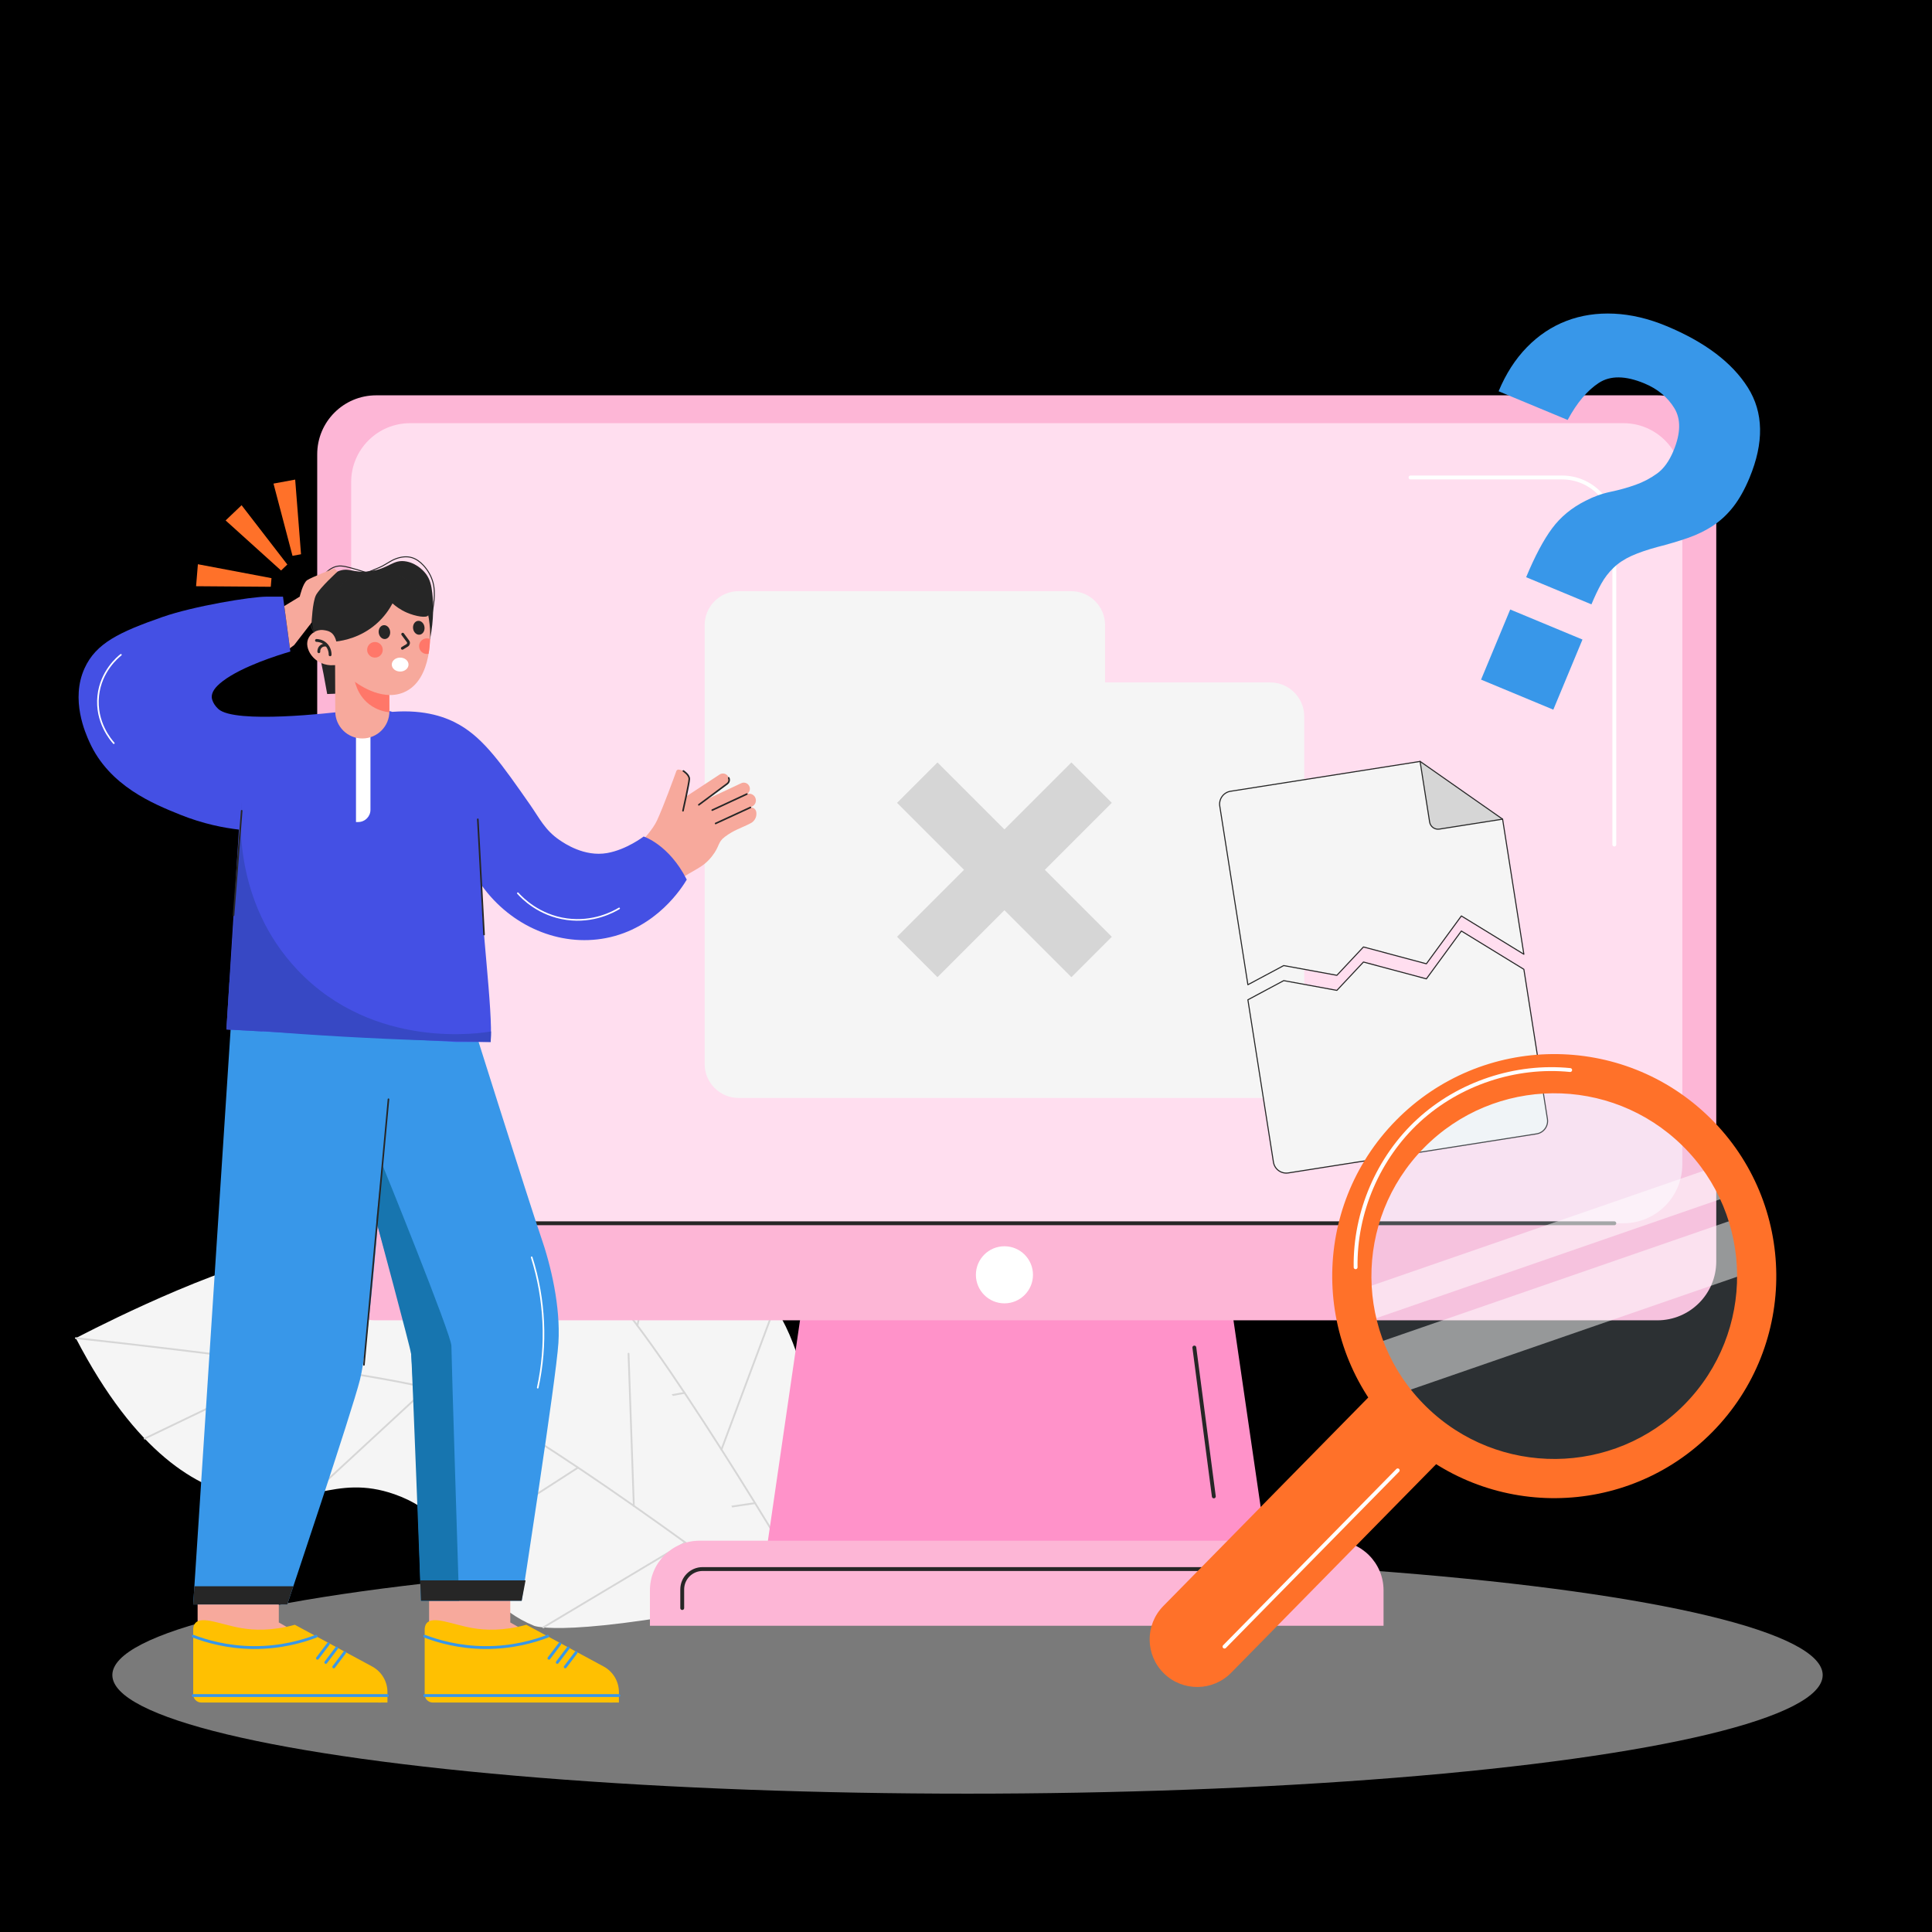 <?xml version="1.0" encoding="utf-8"?>
<!-- Generator: Adobe Illustrator 27.5.0, SVG Export Plug-In . SVG Version: 6.00 Build 0)  -->
<svg version="1.1" xmlns="http://www.w3.org/2000/svg" x="0px" y="0px"
     viewBox="0 0 500 500" style="enable-background:new 0 0 500 500;" xml:space="preserve">
<g id="BACKGROUND">
	<rect style="fill:#0000;" width="500" height="500"/>
</g>
	<g id="OBJECT">
	<ellipse style="opacity:0.5;fill:#F5F5F5;" cx="250.393" cy="433.504" rx="221.318" ry="30.693"/>
		<g>
		<path style="fill:#F5F5F5;" d="M210.572,378.395c0.043-3.152-0.082-7.52-0.834-12.65c-0.634-4.321-2.658-18.124-9.936-28.555
			c-11-15.765-23.47-8.736-36.252-25.035c-7.315-9.328-5.258-14.216-13.624-21.683c-7.39-6.596-15.323-9.025-23.776-10.415
			c-21.39-3.518-56.287-0.218-56.287-0.218c2.946,33.824,14.316,47.809,24.128,54.335c13.77,9.158,24.362,3.548,36.635,14.51
			c15.977,14.27,5.489,30.439,20.39,45.286c0,0,6.523,6.5,57.146,16.121l0,0L210.572,378.395z"/>

			<path style="fill:none;stroke:#D6D6D6;stroke-width:0.466;stroke-linecap:round;stroke-linejoin:round;stroke-miterlimit:10;" d="
			M208.162,410.091c0,0-39.107-66.558-54.004-79.602c-14.897-13.044-84.295-50.65-84.295-50.65"/>

			<line style="fill:none;stroke:#D6D6D6;stroke-width:0.466;stroke-linecap:round;stroke-linejoin:round;stroke-miterlimit:10;" x1="120.082" y1="308.223" x2="76.399" y2="310.668"/>

			<line style="fill:none;stroke:#D6D6D6;stroke-width:0.466;stroke-linecap:round;stroke-linejoin:round;stroke-miterlimit:10;" x1="129.106" y1="313.629" x2="132.005" y2="281.233"/>

			<line style="fill:none;stroke:#D6D6D6;stroke-width:0.466;stroke-linecap:round;stroke-linejoin:round;stroke-miterlimit:10;" x1="148.968" y1="326.464" x2="111.16" y2="340.433"/>

			<line style="fill:none;stroke:#D6D6D6;stroke-width:0.466;stroke-linecap:round;stroke-linejoin:round;stroke-miterlimit:10;" x1="164.964" y1="343.067" x2="169.829" y2="318.506"/>

			<line style="fill:none;stroke:#D6D6D6;stroke-width:0.466;stroke-linecap:round;stroke-linejoin:round;stroke-miterlimit:10;" x1="177.165" y1="360.469" x2="140.539" y2="367.159"/>

			<line style="fill:none;stroke:#D6D6D6;stroke-width:0.466;stroke-linecap:round;stroke-linejoin:round;stroke-miterlimit:10;" x1="186.719" y1="375.139" x2="200.503" y2="338.231"/>

			<line style="fill:none;stroke:#D6D6D6;stroke-width:0.466;stroke-linecap:round;stroke-linejoin:round;stroke-miterlimit:10;" x1="195.413" y1="389.008" x2="153.049" y2="395.253"/>
	</g>
		<g>
		<path style="fill:#F5F5F5;" d="M187.32,383.607c-1.165-2.929-2.95-6.918-5.606-11.371c-2.237-3.751-9.383-15.732-20.096-22.589
			c-16.191-10.364-25.027,0.898-43.068-9.279c-10.325-5.824-10.292-11.127-20.877-14.83c-9.35-3.271-17.61-2.483-25.951-0.537
			c-21.111,4.924-52.097,21.311-52.097,21.311c15.65,30.13,31.502,38.708,43.063,40.988c16.225,3.199,23.869-6.032,39.4-0.593
			c20.218,7.08,16.706,26.03,36.15,34.055c0,0,8.512,3.513,58.969-6.945l0,0L187.32,383.607z"/>

			<path style="fill:none;stroke:#D6D6D6;stroke-width:0.466;stroke-linecap:round;stroke-linejoin:round;stroke-miterlimit:10;" d="
			M197.207,413.817c0,0-61.577-46.558-80.328-52.918c-18.752-6.361-97.254-14.587-97.254-14.587"/>

			<line style="fill:none;stroke:#D6D6D6;stroke-width:0.466;stroke-linecap:round;stroke-linejoin:round;stroke-miterlimit:10;" x1="76.88" y1="353.348" x2="37.447" y2="372.303"/>

			<line style="fill:none;stroke:#D6D6D6;stroke-width:0.466;stroke-linecap:round;stroke-linejoin:round;stroke-miterlimit:10;" x1="87.285" y1="354.895" x2="77.582" y2="323.85"/>

			<line style="fill:none;stroke:#D6D6D6;stroke-width:0.466;stroke-linecap:round;stroke-linejoin:round;stroke-miterlimit:10;" x1="110.545" y1="359.164" x2="80.946" y2="386.523"/>

			<line style="fill:none;stroke:#D6D6D6;stroke-width:0.466;stroke-linecap:round;stroke-linejoin:round;stroke-miterlimit:10;" x1="131.672" y1="368.393" x2="126.78" y2="343.837"/>

			<line style="fill:none;stroke:#D6D6D6;stroke-width:0.466;stroke-linecap:round;stroke-linejoin:round;stroke-miterlimit:10;" x1="149.598" y1="379.811" x2="118.309" y2="399.991"/>

			<line style="fill:none;stroke:#D6D6D6;stroke-width:0.466;stroke-linecap:round;stroke-linejoin:round;stroke-miterlimit:10;" x1="164.033" y1="389.715" x2="162.664" y2="350.341"/>

			<line style="fill:none;stroke:#D6D6D6;stroke-width:0.466;stroke-linecap:round;stroke-linejoin:round;stroke-miterlimit:10;" x1="177.368" y1="399.208" x2="140.607" y2="421.171"/>
	</g>
		<polygon style="fill:#FF92C9;" points="329.8,414.324 196.463,414.324 209.304,326.153 316.959,326.153 	"/>
		<path style="fill:#FDB6D6;" d="M428.915,341.698H97.348c-8.424,0-15.253-6.829-15.253-15.253V117.563
		c0-8.424,6.829-15.253,15.253-15.253h331.567c8.424,0,15.253,6.829,15.253,15.253v208.882
		C444.168,334.869,437.339,341.698,428.915,341.698z"/>
		<path style="fill:#FFDEEF;" d="M420.129,316.583H106.134c-8.424,0-15.253-6.829-15.253-15.253V124.77
		c0-8.424,6.829-15.253,15.253-15.253h313.996c8.424,0,15.253,6.829,15.253,15.253v176.56
		C435.383,309.754,428.554,316.583,420.129,316.583z"/>
		<path style="fill:#FDB6D6;" d="M358.061,420.744h-189.86v-9.172c0-7.092,5.749-12.841,12.841-12.841h164.178
		c7.092,0,12.841,5.749,12.841,12.841V420.744z"/>

		<line style="fill:none;stroke:#262626;stroke-linecap:round;stroke-linejoin:round;stroke-miterlimit:10;" x1="102.113" y1="316.583" x2="417.782" y2="316.583"/>
		<path style="fill:none;stroke:#262626;stroke-linecap:round;stroke-linejoin:round;stroke-miterlimit:10;" d="M176.559,416.158
		v-4.815c0-2.913,2.361-5.274,5.274-5.274h142.395"/>

		<line style="fill:none;stroke:#262626;stroke-linecap:round;stroke-linejoin:round;stroke-miterlimit:10;" x1="309.094" y1="348.744" x2="314.138" y2="387.267"/>
		<circle style="fill:#FFFFFF;" cx="259.947" cy="329.92" r="7.387"/>
		<path style="fill:none;stroke:#FFFFFF;stroke-linecap:round;stroke-linejoin:round;stroke-miterlimit:10;" d="M365.043,123.572
		h39.21c7.472,0,13.529,6.057,13.529,13.529v81.471"/>
		<g>
		<path style="fill:#3897E9;" d="M394.966,149.38c2.265-5.448,4.504-9.663,6.718-12.642c2.213-2.979,5.095-5.355,8.649-7.127
			c2.077-1.086,4.24-1.865,6.496-2.336c2.252-0.47,4.396-1.069,6.432-1.794c2.032-0.724,3.903-1.708,5.611-2.948
			c1.707-1.24,3.117-3.198,4.231-5.877c1.88-4.524,1.949-8.207,0.204-11.044c-1.745-2.837-4.327-4.967-7.743-6.387
			c-4.897-2.035-8.834-2.073-11.812-0.117c-2.981,1.957-5.662,5.148-8.042,9.574l-17.87-7.428c1.881-4.524,4.327-8.328,7.341-11.408
			c3.012-3.079,6.419-5.346,10.219-6.8c3.798-1.452,7.902-2.076,12.312-1.868c4.406,0.207,8.92,1.271,13.539,3.191
			c9.974,4.146,17.001,9.451,21.086,15.914c4.081,6.464,4.224,14.266,0.423,23.409c-1.229,2.957-2.605,5.416-4.125,7.384
			c-1.523,1.966-3.259,3.6-5.207,4.903c-1.95,1.301-4.129,2.373-6.535,3.214c-2.409,0.841-5.065,1.631-7.972,2.372
			c-2.686,0.726-4.929,1.5-6.732,2.319c-1.804,0.822-3.338,1.837-4.596,3.045c-1.262,1.209-2.321,2.585-3.176,4.122
			c-0.858,1.54-1.708,3.327-2.551,5.357L394.966,149.38z M383.298,175.887l7.544-18.148l18.701,7.774l-7.544,18.148L383.298,175.887
			z"/>
	</g>
		<path style="fill:#F5F5F5;" d="M285.994,176.616v-14.82c0-4.861-3.941-8.802-8.802-8.802h-86.028c-4.861,0-8.802,3.941-8.802,8.802
		v14.82v98.732c0,4.861,3.941,8.802,8.802,8.802h137.567c4.861,0,8.802-3.941,8.802-8.802v-89.93c0-4.861-3.941-8.802-8.802-8.802
		H285.994z"/>
		<polygon style="fill:#D6D6D6;" points="277.279,197.316 259.947,214.648 242.616,197.317 232.157,207.775 249.488,225.107
		232.157,242.439 242.616,252.897 259.947,235.566 277.279,252.897 287.738,242.439 270.406,225.107 287.738,207.775 	"/>
		<g>
		<g>
			<polygon style="fill:#F7A99C;" points="72.157,419.889 72.157,408.478 51.143,408.478 51.143,439.857 98.591,440.618
				98.591,434.913 			"/>
			<path style="fill:#FFC001;" d="M100.271,440.618v-2.705c0-2.766-1.517-5.308-3.951-6.622l-20.011-10.8
				c-5.999,1.639-10.635,1.409-13.803,0.872c-5.261-0.893-10.289-3.283-11.981-1.284c-0.484,0.572-0.542,1.322-0.523,1.838v16.593
				c0,1.164,0.944,2.108,2.108,2.108H100.271z"/>

			<line style="fill:none;stroke:#3897E9;stroke-width:0.733;stroke-linecap:round;stroke-linejoin:round;stroke-miterlimit:10;" x1="100.271" y1="438.811" x2="50.001" y2="438.811"/>

			<line style="fill:none;stroke:#3897E9;stroke-width:0.733;stroke-linecap:round;stroke-linejoin:round;stroke-miterlimit:10;" x1="89.195" y1="427.673" x2="86.379" y2="431.395"/>

			<line style="fill:none;stroke:#3897E9;stroke-width:0.733;stroke-linecap:round;stroke-linejoin:round;stroke-miterlimit:10;" x1="87.132" y1="426.508" x2="84.316" y2="430.23"/>

			<line style="fill:none;stroke:#3897E9;stroke-width:0.733;stroke-linecap:round;stroke-linejoin:round;stroke-miterlimit:10;" x1="84.977" y1="425.429" x2="82.16" y2="429.15"/>

			<path style="fill:none;stroke:#3897E9;stroke-width:0.733;stroke-linecap:round;stroke-linejoin:round;stroke-miterlimit:10;" d="
				M81.803,423.456c-3.41,1.301-9.038,2.969-16.143,2.931c-6.855-0.037-12.296-1.648-15.658-2.931"/>
		</g>
			<g>
			<polygon style="fill:#F7A99C;" points="132.062,419.889 132.062,408.478 111.048,408.478 111.048,439.857 158.496,440.618
				158.496,434.913 			"/>
				<path style="fill:#FFC001;" d="M160.176,440.618v-2.705c0-2.766-1.517-5.308-3.951-6.622l-20.011-10.8
				c-5.999,1.639-10.635,1.409-13.803,0.872c-5.261-0.893-10.289-3.283-11.981-1.284c-0.484,0.572-0.542,1.322-0.523,1.838v16.593
				c0,1.164,0.944,2.108,2.108,2.108H160.176z"/>

				<line style="fill:none;stroke:#3897E9;stroke-width:0.733;stroke-linecap:round;stroke-linejoin:round;stroke-miterlimit:10;" x1="160.176" y1="438.811" x2="109.907" y2="438.811"/>

				<line style="fill:none;stroke:#3897E9;stroke-width:0.733;stroke-linecap:round;stroke-linejoin:round;stroke-miterlimit:10;" x1="149.1" y1="427.673" x2="146.284" y2="431.395"/>

				<line style="fill:none;stroke:#3897E9;stroke-width:0.733;stroke-linecap:round;stroke-linejoin:round;stroke-miterlimit:10;" x1="147.037" y1="426.508" x2="144.221" y2="430.23"/>

				<line style="fill:none;stroke:#3897E9;stroke-width:0.733;stroke-linecap:round;stroke-linejoin:round;stroke-miterlimit:10;" x1="144.882" y1="425.429" x2="142.066" y2="429.15"/>

				<path style="fill:none;stroke:#3897E9;stroke-width:0.733;stroke-linecap:round;stroke-linejoin:round;stroke-miterlimit:10;" d="
				M141.708,423.456c-3.41,1.301-9.038,2.969-16.143,2.931c-6.854-0.037-12.296-1.648-15.658-2.931"/>
		</g>
			<path style="fill:#3897E9;" d="M119.986,257.384c0,0,17.306,54.961,19.968,62.568c2.662,7.607,5.135,18.257,4.564,27.575
			c-0.571,9.319-9.509,66.751-9.509,66.751h-26.054c0,0-1.84-60.666-2.727-65.42c-0.887-4.754-8.494-31.647-8.494-31.647
			s-2.472,31.457-4.564,39.824c-2.092,8.368-18.827,58.194-18.827,58.194H50.001l10.27-157.845H119.986z"/>
			<g>
			<path style="fill:#F7A99C;" d="M159.705,223.88c0,0,8.263-7.01,10.354-11.596c1.79-3.925,4.292-10.821,4.976-12.727
				c0.103-0.288,0.405-0.447,0.702-0.377l0.495,0.117c1.533,0.363,2.48,1.903,2.112,3.435l-0.825,3.438l8.731-5.734
				c0.749-0.492,1.758-0.25,2.202,0.529c0.392,0.687,0.205,1.559-0.434,2.024l-5.759,4.2l9.567-4.492
				c0.741-0.348,1.624-0.068,2.03,0.643l0.012,0.021c0.429,0.753,0.167,1.711-0.586,2.14l0.107-0.031
				c0.831-0.239,1.712,0.164,2.074,0.948c0.42,0.908-0.006,1.982-0.933,2.357l-0.609,0.246c0.794-0.248,1.628,0.247,1.79,1.063h0
				c0.237,1.191-0.337,2.394-1.414,2.955c-2.575,1.34-4.246,1.693-6.693,3.525c-1.937,1.449-1.259,2.372-3.325,5.015
				c-2.516,3.219-4.659,3.31-8.993,6.496c-1.646,1.21-3.919,3.096-6.321,5.903L159.705,223.88z"/>

				<path style="fill:none;stroke:#262626;stroke-width:0.415;stroke-linecap:round;stroke-linejoin:round;stroke-miterlimit:10;" d="
				M188.591,201.31c0,0,0.439,0.89-0.395,1.524c-0.833,0.634-7.339,5.45-7.339,5.45"/>

				<line style="fill:none;stroke:#262626;stroke-width:0.415;stroke-linecap:round;stroke-linejoin:round;stroke-miterlimit:10;" x1="193.282" y1="205.501" x2="184.324" y2="209.659"/>

				<line style="fill:none;stroke:#262626;stroke-width:0.415;stroke-linecap:round;stroke-linejoin:round;stroke-miterlimit:10;" x1="194.204" y1="208.967" x2="185.198" y2="213.112"/>

				<path style="fill:none;stroke:#262626;stroke-width:0.415;stroke-linecap:round;stroke-linejoin:round;stroke-miterlimit:10;" d="
				M176.858,199.529c0,0,1.574,0.996,1.53,2.1c-0.044,1.104-1.632,8.196-1.632,8.196"/>
		</g>
			<path style="fill:#1775AF;" d="M108.956,414.279c0,0-2.358-62.204-2.542-63.812c-0.184-1.608-9.049-34.532-9.049-34.532
			l1.57-14.552c0,0,17.885,44.026,17.885,46.93c0,2.905,1.987,65.966,1.987,65.966H108.956z"/>

			<line style="fill:none;stroke:#262626;stroke-width:0.415;stroke-linecap:round;stroke-linejoin:round;stroke-miterlimit:10;" x1="94.186" y1="353.228" x2="100.542" y2="284.485"/>
			<polygon style="fill:#262626;" points="136.011,409.001 108.755,409.001 108.956,414.279 135.01,414.279 		"/>
			<polygon style="fill:#262626;" points="75.923,410.515 50.308,410.515 50.001,415.23 74.344,415.23 		"/>

			<path style="fill:none;stroke:#FFFFFF;stroke-width:0.415;stroke-linecap:round;stroke-linejoin:round;stroke-miterlimit:10;" d="
			M137.597,325.387c3.449,10.857,3.996,22.621,1.568,33.751"/>
			<path style="fill:#4450E4;" d="M166.574,216.488c0,0-4.412,3.397-9.438,4.279c-5.889,1.034-10.996-2.454-12.367-3.39
			c-3.734-2.55-5.113-5.571-7.582-9.106c-7.314-10.47-11.857-16.974-18.217-20.657c-3.287-1.904-8.784-4.053-17.45-3.388
			c-1.944-0.697-5.043-0.145-7.119-0.145c-1.726,0-3.451,0-5.177,0c-3.402,0.408-28.458,3.319-32.718-0.593
			c-1.679-1.542-1.706-3.061-1.706-3.061c-0.022-1.256,0.771-2.563,2.847-4.144c5.073-3.863,14.379-6.747,17.496-7.666
			l-1.902-14.204c0,0,0,0-4.184,0s-19.018,2.472-27.005,5.263c-11.199,3.913-17.199,6.769-20.159,13.256
			c-3.708,8.129,0.242,16.866,1.268,19.136c5.142,11.373,16.544,15.976,23.431,18.756c6.074,2.452,11.48,3.437,15.238,3.875
			l-3.233,51.728l59.456,3.233h8.929c0.684-7.904-2.736-32.462-2.293-40.484c7.591,10.564,20.165,15.899,32.102,13.605
			c13.215-2.539,19.861-13.315,20.943-15.134C173.122,218.548,166.574,216.488,166.574,216.488z"/>
			<path style="fill:#FFFFFF;" d="M92.703,212.741H92.13v-24.688h3.745v21.516C95.875,211.321,94.455,212.741,92.703,212.741z"/>
			<path style="fill:#3748C4;" d="M127.073,266.932c-2.048,0.38-30.191,5.099-50.077-15.898
			C60.216,233.317,62.2,210.896,62.55,207.58c-1.044,15.552-2.089,31.104-3.133,46.656H59.36l-0.762,12.19l9.32,0.507l-0.006-0.066
			c13.9,1.1,28.245,1.921,43.014,2.405c5.41,0.177,10.763,0.305,16.058,0.388C127.013,268.75,127.043,267.841,127.073,266.932z"/>
			<g>
			<path style="fill:#262626;" d="M111.307,165.393c1.019-5.23,0.86-9.318,0.564-11.931c-0.225-1.988-0.571-3.493-1.627-4.924
				c-0.223-0.302-1.977-2.608-4.987-3.21c-3.6-0.721-4.509,1.894-9.63,2.528c-4.416,0.546-5.286-1.207-8.256,0.052
				c-3.244,1.375-4.845,4.586-5.331,5.561c-0.212,0.426-1.269,2.604-1.376,5.656c-0.085,2.417,0.467,4.235,0.686,4.979
				c0.92,3.131,2.003,7.893,3.327,15.506c0.691-0.026,1.383-0.051,2.074-0.077C94.937,174.818,103.122,170.105,111.307,165.393z"/>
				<path style="fill:#F7A99C;" d="M93.798,191.115L93.798,191.115c-3.868,0.015-7.015-3.109-7.029-6.976l-0.057-15.07l14.006-0.053
				l0.057,15.07C100.789,187.953,97.666,191.1,93.798,191.115z"/>
				<path style="fill:#FF7769;" d="M100.758,179.867l-9.121-4.686c0.092,0.79,0.611,4.489,3.864,7.044
				c2.077,1.631,4.261,2.004,5.269,2.11L100.758,179.867z"/>
				<path style="fill:#F7A99C;" d="M86.372,164.4c-0.044-0.228-0.644-0.572-0.828-0.689c-0.311-0.199-0.648-0.358-1-0.471
				c-0.683-0.22-1.434-0.271-2.136-0.11c-1.396,0.32-2.634,1.493-2.867,2.93c-0.135,0.835,0.058,1.698,0.415,2.464
				c0.538,1.152,1.45,2.12,2.552,2.754c0.913,0.526,1.952,0.824,3.002,0.886c0.21,0.012,2.363-0.037,2.347-0.12
				C87.361,169.496,86.866,166.948,86.372,164.4z"/>
				<path style="fill:#F7A99C;" d="M84.452,164.546c0.166,1.124,1.154,7.055,6.5,11.245c0.985,0.772,7.531,5.903,13.521,3.399
				c7.697-3.218,6.857-15.86,6.803-16.545c-0.183-2.315-0.724-9.132-6.369-12.769c-4.607-2.968-9.6-1.877-10.308-1.71
				c-0.746,0.175-5.499,1.375-8.408,6.035C83.55,158.43,84.181,162.706,84.452,164.546z"/>
				<path style="fill:#262626;" d="M106.907,162.654c0.124,0.987,0.885,1.704,1.7,1.602c0.815-0.102,1.375-0.985,1.251-1.972
				c-0.124-0.987-0.885-1.704-1.7-1.602C107.343,160.784,106.783,161.667,106.907,162.654z"/>
				<path style="fill:#262626;" d="M98.013,163.771c0.124,0.987,0.885,1.704,1.7,1.602c0.815-0.102,1.375-0.985,1.251-1.972
				c-0.124-0.987-0.885-1.704-1.7-1.602C98.45,161.901,97.889,162.784,98.013,163.771z"/>

				<path style="fill:none;stroke:#262626;stroke-width:0.733;stroke-linecap:round;stroke-linejoin:round;stroke-miterlimit:10;" d="
				M104.222,164.131l1.363,1.842c0.251,0.338,0.157,0.819-0.203,1.038l-1.252,0.762"/>
				<path style="fill:#FF7769;" d="M95.03,168.42c0.139,1.107,1.15,1.893,2.257,1.753c1.107-0.139,1.893-1.15,1.753-2.257
				c-0.139-1.107-1.15-1.893-2.257-1.753C95.676,166.302,94.891,167.313,95.03,168.42z"/>

				<path style="fill:none;stroke:#262626;stroke-width:0.733;stroke-linecap:round;stroke-linejoin:round;stroke-miterlimit:10;" d="
				M85.432,169.464c0.007-0.222,0.025-1.726-1.181-2.811c-0.945-0.85-2.045-0.906-2.345-0.911"/>

				<path style="fill:none;stroke:#262626;stroke-width:0.733;stroke-linecap:round;stroke-linejoin:round;stroke-miterlimit:10;" d="
				M84.368,166.951c-0.067-0.011-0.876-0.123-1.441,0.489c-0.465,0.503-0.422,1.125-0.413,1.228"/>
				<path style="fill:#262626;" d="M84.275,163.165c0,0,0.995,0.088,1.745,0.833c0.75,0.744,1.016,2.019,1.016,2.019
				c1.917-0.233,6.308-1.042,10.291-4.499c2.159-1.874,3.477-3.9,4.254-5.361c0.726,0.653,1.965,1.634,3.718,2.39
				c2.287,0.986,5.144,1.458,5.523,0.69c0.07-0.142-0.007-0.554-0.163-1.377c-0.056-0.298-0.115-0.739-0.26-1.161
				c-0.283-0.826-0.651-1.623-1.09-2.378c-0.88-1.51-2.051-2.851-3.429-3.926c-0.896-0.698-1.879-1.284-2.925-1.729
				c-3.32-1.412-7.93-1.413-11.898,0.703c0,0-4.43,2.363-6.383,6.987c-0.671,1.589-0.84,3.178-0.882,3.729
				c-0.084,1.091,0.039,1.804,0.205,2.352C84.091,162.747,84.196,162.996,84.275,163.165z"/>
				<path style="fill:#FF7769;" d="M110.227,165.224c0.383-0.048,0.752,0.02,1.08,0.169c-0.039,1.085-0.143,2.401-0.382,3.797
				c-0.065,0.015-0.127,0.036-0.194,0.045c-1.107,0.139-2.118-0.646-2.257-1.753S109.119,165.363,110.227,165.224z"/>
				<path style="fill:none;stroke:#262626;stroke-width:0.25;stroke-linecap:round;stroke-linejoin:round;stroke-miterlimit:10;" d="
				M95.397,148.423c-0.658-0.256-1.622-0.605-2.809-0.946c-2.602-0.746-3.903-1.119-5.087-0.967
				c-3.466,0.445-5.457,5.013-6.292,6.929c-0.632,1.45-1.666,3.911-1.118,6.994c0.244,1.372,0.727,2.445,1.111,3.154"/>
				<path style="fill:none;stroke:#262626;stroke-width:0.25;stroke-linecap:round;stroke-linejoin:round;stroke-miterlimit:10;" d="
				M95.397,148.011c1.172-0.512,2.425-0.927,3.554-1.514c1.185-0.616,2.22-1.417,3.489-1.89c1.333-0.497,2.821-0.696,4.182-0.283
				c1.173,0.356,2.176,1.14,3.004,2.044c1.115,1.218,1.964,2.688,2.406,4.279c0.852,3.066,0.091,6.261-0.411,9.317"/>
				<path style="fill:#FFFFFF;" d="M105.726,171.992c0,0.996-0.97,1.803-2.166,1.803c-1.197,0-2.167-0.807-2.167-1.803
				s0.97-1.803,2.167-1.803C104.756,170.19,105.726,170.997,105.726,171.992z"/>
		</g>
			<path style="fill:#F7A99C;" d="M73.568,156.85l4.001-2.437c0,0,0.817-3.525,1.928-4.27c1.111-0.745,7.015-3.038,7.015-3.038
			l0.86,0.803c0,0-4.62,4.22-5.577,6.094c-0.958,1.874-1.138,7.091-1.138,7.091l-4.52,5.844l-1.106,0.837L73.568,156.85z"/>

			<line style="fill:none;stroke:#262626;stroke-width:0.415;stroke-linecap:round;stroke-linejoin:round;stroke-miterlimit:10;" x1="62.55" y1="209.825" x2="60.446" y2="236.858"/>

			<line style="fill:none;stroke:#262626;stroke-width:0.415;stroke-linecap:round;stroke-linejoin:round;stroke-miterlimit:10;" x1="123.658" y1="212.035" x2="125.271" y2="241.862"/>

			<path style="fill:none;stroke:#FFFFFF;stroke-width:0.415;stroke-linecap:round;stroke-linejoin:round;stroke-miterlimit:10;" d="
			M31.289,169.464c-0.836,0.665-5.16,4.242-5.86,10.561c-0.762,6.884,3.378,11.596,4.025,12.308"/>

			<path style="fill:none;stroke:#FFFFFF;stroke-width:0.415;stroke-linecap:round;stroke-linejoin:round;stroke-miterlimit:10;" d="
			M134.015,231.162c1.112,1.235,5.436,5.742,12.702,6.724c6.891,0.932,12.032-1.9,13.514-2.788"/>
	</g>
		<g>
		<path style="fill:#F5F5F5;" d="M322.939,254.845l9.275-4.958l13.758,2.522l6.879-7.338l16.28,4.357l9.058-12.382l16.174,9.914
			l-5.503-34.963l-21.342-14.943l-49.052,7.72c-1.837,0.289-3.091,2.012-2.802,3.849L322.939,254.845z"/>
			<path style="fill:#D6D6D6;" d="M372.503,214.571l16.357-2.574l-21.342-14.943l2.469,15.685
			C370.175,213.94,371.302,214.76,372.503,214.571z"/>
			<path style="fill:none;stroke:#262626;stroke-width:0.274;stroke-linecap:round;stroke-linejoin:round;stroke-miterlimit:10;" d="
			M367.518,197.053l2.469,15.685c0.189,1.201,1.316,2.021,2.517,1.832l16.357-2.574"/>
			<path style="fill:#F5F5F5;" d="M329.551,300.752c0.289,1.837,2.012,3.091,3.849,2.802l64.257-10.113
			c1.837-0.289,3.091-2.012,2.802-3.849l-6.096-38.734l-16.174-9.914l-9.058,12.382l-16.28-4.357l-6.879,7.338l-13.758-2.522
			l-9.275,4.958L329.551,300.752z"/>
			<path style="fill:none;stroke:#262626;stroke-width:0.274;stroke-linecap:round;stroke-linejoin:round;stroke-miterlimit:10;" d="
			M322.952,254.845l9.275-4.958l13.758,2.522l6.879-7.338l16.28,4.357l9.058-12.382l16.174,9.914l-5.503-34.963l-21.342-14.943
			l-49.052,7.72c-1.837,0.289-3.091,2.012-2.802,3.849L322.952,254.845z"/>
			<path style="fill:none;stroke:#262626;stroke-width:0.274;stroke-linecap:round;stroke-linejoin:round;stroke-miterlimit:10;" d="
			M329.564,300.752c0.289,1.837,2.012,3.091,3.849,2.802l64.257-10.113c1.837-0.289,3.091-2.012,2.802-3.849l-6.096-38.734
			l-16.174-9.914l-9.058,12.382l-16.28-4.357l-6.879,7.338l-13.758-2.522l-9.275,4.958L329.564,300.752z"/>
	</g>
		<polygon style="fill:#FF7129;" points="74.361,146.097 72.739,147.645 58.391,134.69 62.521,130.751 	"/>
		<polygon style="fill:#FF7129;" points="77.906,143.441 75.701,143.849 70.78,125.155 76.392,124.118 	"/>
		<polygon style="fill:#FF7129;" points="70.26,149.623 70.076,151.858 50.745,151.712 51.214,146.024 	"/>
		<g>
		<path style="fill:#FF7129;" d="M301.209,433.06L301.209,433.06c-4.85-4.767-4.918-12.563-0.151-17.413l56.693-57.687
			l17.564,17.262l-56.693,57.686C313.855,437.759,306.059,437.827,301.209,433.06z"/>

			<ellipse transform="matrix(1 -0.002 0.002 1 -0.748 0.913)" style="opacity:0.2;fill:#DCF0FF;" cx="402.241" cy="330.258" rx="49.79" ry="49.79"/>
			<path style="opacity:0.5;fill:#FFFFFF;" d="M355.646,347.806c1.679,4.467,4.019,8.739,7.024,12.664l89.35-30.905
			c-0.067-4.831-0.836-9.651-2.299-14.299L355.646,347.806z"/>
			<path style="opacity:0.5;fill:#FFFFFF;" d="M352.569,333.549c0.186,2.825,0.613,5.635,1.279,8.4l93.673-32.4
			c-1.168-2.555-2.559-5.03-4.181-7.396L352.569,333.549z"/>
			<path style="fill:#FF7129;" d="M442.518,289.275c-22.634-22.245-59.016-21.929-81.261,0.706
			c-22.245,22.634-21.929,59.016,0.706,81.261c22.634,22.245,59.016,21.929,81.261-0.706
			C465.469,347.901,465.153,311.519,442.518,289.275z M369.071,364.009c-18.64-18.319-18.9-48.28-0.581-66.921
			c18.319-18.64,48.28-18.9,66.92-0.581c18.64,18.319,18.9,48.28,0.581,66.921C417.673,382.068,387.711,382.328,369.071,364.009z"/>

			<line style="fill:none;stroke:#FFFFFF;stroke-linecap:round;stroke-linejoin:round;stroke-miterlimit:10;" x1="361.731" y1="380.529" x2="316.903" y2="426.142"/>
			<path style="fill:none;stroke:#FFFFFF;stroke-linecap:round;stroke-linejoin:round;stroke-miterlimit:10;" d="M406.361,276.925
			c-14.124-1.425-28.767,3.45-39.219,13.056c-10.452,9.607-16.541,23.788-16.309,37.982"/>
	</g>
</g>
</svg>
